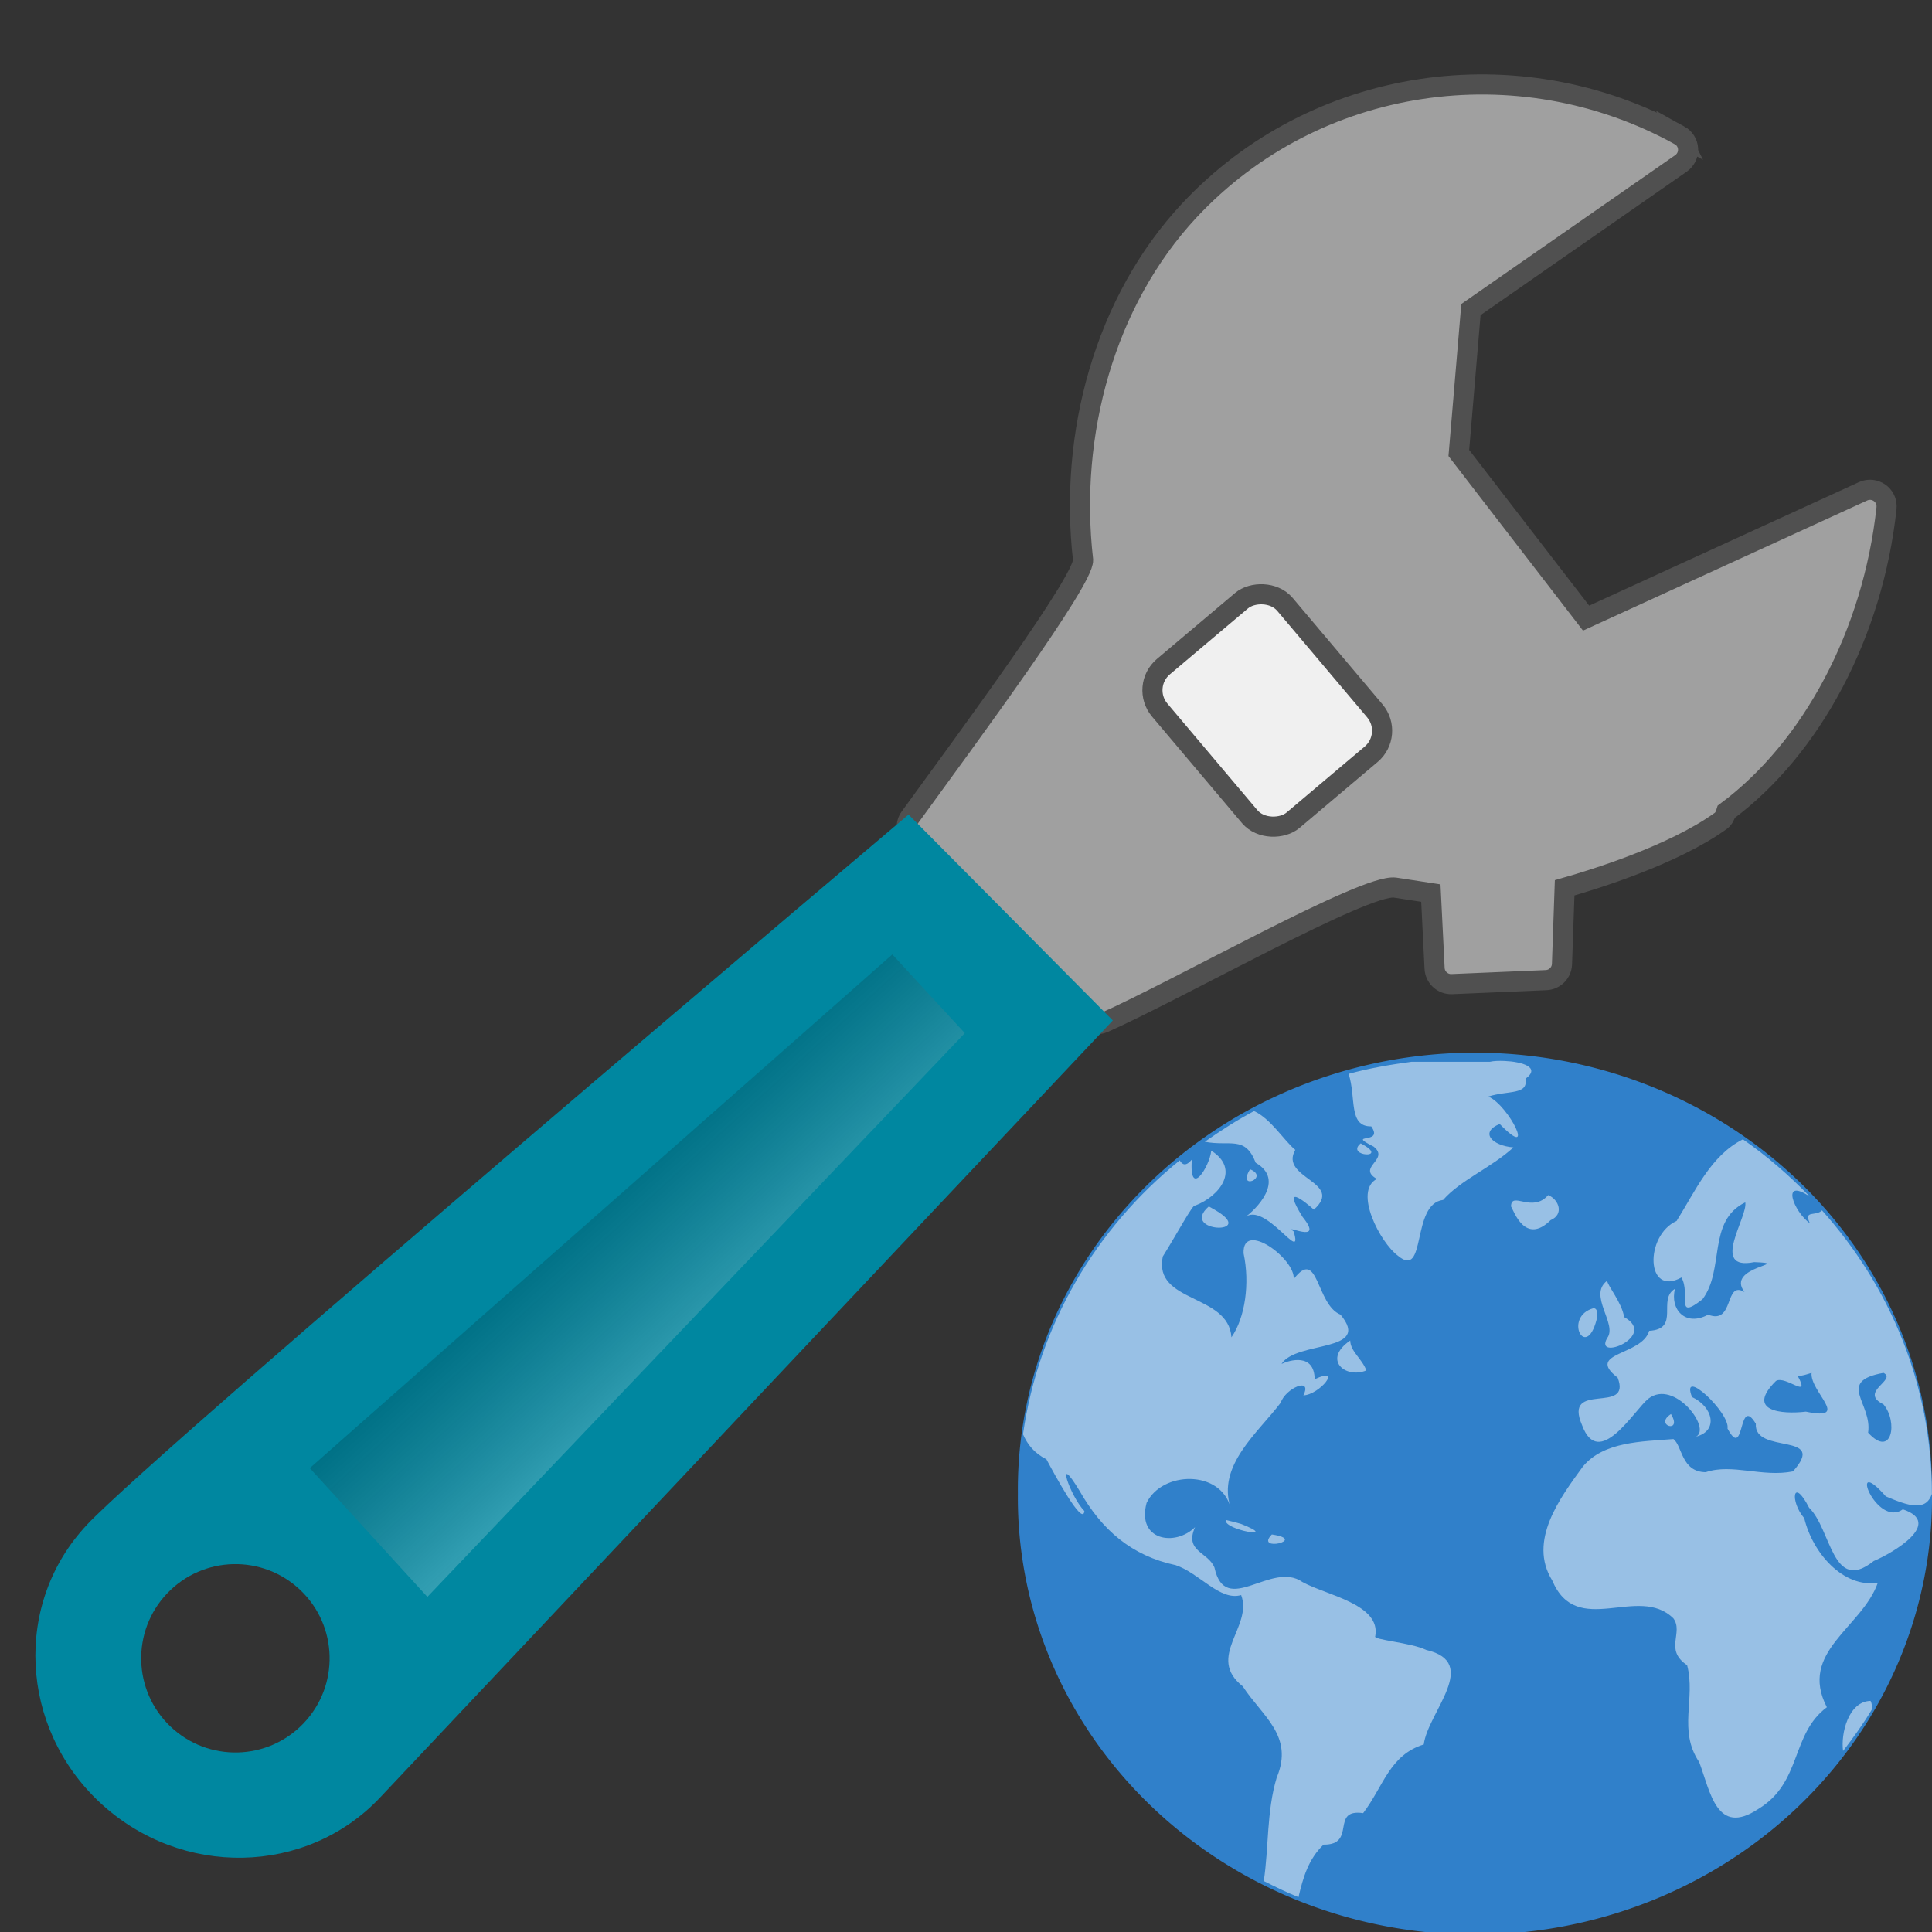 <svg width="48" version="1.1" xmlns="http://www.w3.org/2000/svg" viewBox="0 0 48 48" height="48" xmlns:xlink="http://www.w3.org/1999/xlink" style="overflow:visible;enable-background:new 0 0 128 128">
<rect x="0" y="0" width="48" height="48" fill="#333333" stroke="none"/>
<defs>
<linearGradient id="linearGradient1">
<stop offset="0" style="stop-opacity:.8"/>
<stop offset="1" style="stop-color:#fff"/>
</linearGradient>
<linearGradient gradientTransform="rotate(135.641,23.557,10.776)" xlink:href="#linearGradient1" id="linearGradient2" y1="3.49" x1="52.864" y2="-0.839" x2="53.013" gradientUnits="userSpaceOnUse"/>
</defs>
<g>
<path style="fill:#3080ca" d="m 48,37.109 a 11.356,10.854 0 1,1 -22.711,0 11.356,10.854 0 1,1 22.711,0 z "/>
<path style="opacity:.5;fill:#fff" d="m 37.38,26.359 c -0.14,-0.005 -0.27,-0.002 -0.361,0.02 h -1.947 c -0.532,0.071 -1.06,0.162 -1.566,0.301 0.194,0.59 -0.014,1.313 0.562,1.305 0.332,0.469 -0.656,0.141 0.06,0.502 0.412,0.325 -0.43,0.512 0.08,0.803 -0.588,0.304 0.085,1.586 0.522,1.907 0.719,0.605 0.322,-1.287 1.124,-1.385 0.436,-0.498 1.203,-0.804 1.746,-1.305 -0.532,-0.043 -0.845,-0.377 -0.341,-0.582 0.926,0.949 0.232,-0.461 -0.281,-0.682 0.496,-0.158 0.992,-0.032 0.923,-0.442 0.393,-0.288 -0.102,-0.425 -0.522,-0.442 z  m -6.223,1.245 c -0.426,0.225 -0.834,0.489 -1.224,0.763 0.636,0.123 1,-0.164 1.265,0.522 0.748,0.431 -5.6e-05,1.17 -0.281,1.365 0.506,-0.441 1.479,1.207 1.224,0.341 -0.304,-0.222 0.802,0.361 0.221,-0.361 -0.535,-0.862 0.055,-0.382 0.281,-0.181 0.768,-0.688 -0.87,-0.777 -0.462,-1.485 -0.268,-0.217 -0.608,-0.775 -1.024,-0.964 z  m 12.144,.703 c -0.796,0.4 -1.18,1.283 -1.646,2.027 -0.797,0.359 -0.77,1.898 0.12,1.405 0.238,0.416 -0.173,1.086 0.522,0.542 0.56,-0.741 0.111,-1.941 1.064,-2.409 0.069,0.363 -0.888,1.708 0.221,1.485 1.002,0.038 -0.728,0.103 -0.241,0.743 -0.506,-0.3 -0.242,0.823 -0.903,0.562 -0.573,0.311 -0.954,-0.143 -0.823,-0.642 -0.45,0.263 0.14,1 -0.642,1.044 -0.175,0.622 -1.602,0.531 -0.783,1.164 0.364,0.942 -1.371,0.053 -0.883,1.184 0.417,1.118 1.291,-0.375 1.646,-0.662 0.642,-0.498 1.578,0.744 1.184,0.943 0.566,-0.144 0.422,-0.743 -0.1,-0.984 -0.299,-0.775 0.952,0.394 0.883,0.783 0.439,0.823 0.255,-0.858 0.703,-0.12 -0.052,0.778 1.807,0.193 0.923,1.184 -0.76,0.153 -1.514,-0.203 -2.168,0.02 -0.609,-0.005 -0.581,-0.66 -0.803,-0.823 -0.775,0.063 -1.73,0.057 -2.248,0.682 -0.561,0.769 -1.374,1.848 -0.763,2.83 0.612,1.456 2.139,0.084 3.011,0.943 0.259,0.358 -0.238,0.776 0.341,1.164 0.218,0.827 -0.234,1.618 0.301,2.409 0.277,0.743 0.435,1.844 1.465,1.164 1.091,-0.656 0.806,-1.859 1.706,-2.529 -0.712,-1.378 0.87,-1.973 1.265,-3.091 -0.863,0.126 -1.618,-0.74 -1.827,-1.606 -0.363,-0.421 -0.285,-1.051 0.12,-0.261 0.557,0.539 0.576,2.148 1.606,1.325 0.471,-0.197 1.747,-0.943 0.723,-1.285 -0.66,0.478 -1.391,-1.427 -0.422,-0.321 0.561,0.238 0.993,0.382 1.144,-0.06 0,-2.691 -1.033,-5.149 -2.73,-7.046 -0.158,0.159 -0.464,-0.018 -0.301,0.321 -0.401,-0.284 -0.736,-1.157 0,-0.662 -0.508,-0.523 -1.06,-1.006 -1.666,-1.425 z  m -9.495,.1 c -0.4,0.333 0.76,0.396 0,0 z  m -3.713,.181 c -0.039,0.396 -0.553,1.209 -0.482,0.221 -0.146,0.173 -0.233,0.135 -0.301,0.02 -2.088,1.69 -3.506,4.087 -3.894,6.805 0.111,0.255 0.282,0.471 0.582,0.622 0.174,0.324 0.91,1.697 0.943,1.285 -0.367,-0.384 -0.741,-1.529 -0.12,-0.502 0.556,0.976 1.293,1.614 2.389,1.847 0.599,0.204 1.099,0.897 1.626,0.743 0.298,0.786 -0.883,1.536 0.04,2.268 0.482,0.742 1.281,1.227 0.843,2.268 -0.253,0.84 -0.195,1.747 -0.321,2.569 0.284,0.142 0.565,0.282 0.863,0.401 0.113,-0.494 0.254,-0.956 0.622,-1.305 0.834,0.007 0.156,-0.901 0.984,-0.783 0.505,-0.662 0.653,-1.443 1.506,-1.706 0.102,-0.803 1.419,-2.036 0.06,-2.349 -0.369,-0.182 -1.337,-0.251 -1.265,-0.341 0.147,-0.797 -1.221,-1.019 -1.807,-1.345 -0.769,-0.546 -1.917,0.89 -2.188,-0.361 -0.162,-0.394 -0.753,-0.396 -0.482,-1.004 -0.49,0.487 -1.455,0.338 -1.204,-0.602 0.381,-0.792 1.838,-0.832 2.088,0.12 -0.346,-1.051 0.681,-1.862 1.245,-2.61 0.115,-0.357 0.797,-0.655 0.562,-0.181 0.4,-0.014 0.991,-0.734 0.281,-0.401 -0.01,-0.658 -0.625,-0.475 -0.823,-0.381 0.368,-0.584 2.256,-0.271 1.465,-1.224 -0.613,-0.248 -0.544,-1.69 -1.164,-0.883 0.052,-0.497 -1.273,-1.476 -1.245,-0.642 0.16,0.746 0.04,1.599 -0.301,2.088 -0.071,-1.093 -1.946,-0.842 -1.706,-2.007 0.347,-0.555 0.764,-1.334 0.803,-1.265 0.623,-0.238 1.123,-0.911 0.401,-1.365 z  m .964,.462 c -0.339,0.555 0.501,0.205 0,0 z  m 7.407,.642 c -0.397,0.457 -0.915,-0.111 -0.923,0.281 0.072,0.119 0.353,0.966 0.984,0.341 0.339,-0.143 0.207,-0.512 -0.06,-0.622 z  m -8.431,.281 c -0.752,0.657 1.259,0.722 0.141,0.08 l -.141,-.08 z  m 9.896,1.847 c -0.486,0.36 0.267,1.079 0,1.425 -0.339,0.591 1.276,-0.05 0.422,-0.522 -0.053,-0.355 -0.408,-0.775 -0.422,-0.903 z  m -.341,.682 c -0.755,0.213 -0.187,1.318 0.08,0.281 0.015,-0.06 0.051,-0.283 -0.08,-0.281 z  m -6.042,.803 c -0.702,0.479 -0.113,0.958 0.401,0.743 -0.106,-0.289 -0.397,-0.472 -0.401,-0.743 z  m 11.462,.803 c -0.048,0.468 1,1.201 -0.141,0.964 -0.603,0.071 -1.503,-0.011 -0.743,-0.763 0.24,-0.144 0.87,0.479 0.542,-0.12 0.116,-0.007 0.232,-0.045 0.341,-0.08 z  m 1.786,0 c 0.35,0.177 -0.628,0.472 0,0.783 0.366,0.43 0.213,1.356 -0.381,0.703 0.11,-0.729 -0.804,-1.27 0.381,-1.485 z  m -5.279,1.024 c -0.44,0.283 0.304,0.501 0,0 z  m -11.06,2.63 c -0.074,0.247 1.393,0.497 0.381,0.1 l -.141,-.04 -.241,-.06 z  m 1.144,.361 c -0.445,0.451 0.916,0.135 0,0 z  m 14.874,4.135 c -0.552,0.014 -0.743,0.82 -0.682,1.245 0.257,-0.335 0.507,-0.681 0.723,-1.044 -0.002,-0.071 -0.008,-0.138 -0.04,-0.201 z "/>
</g>
<path style="fill:#a0a0a0;stroke:#505050;stroke-width:.5" d="m 41.727,3.36 c 0.125,0.069 0.205,0.197 0.213,0.34 9e-05,0.004 0,0.008 0,0.012 0.003,0.138 -0.063,0.269 -0.177,0.348 0,0 -4.919,3.423 -5.218,3.631 -0.028,0.334 -0.278,3.286 -0.301,3.564 0.174,0.225 2.817,3.654 3.162,4.102 0.548,-0.251 6.882,-3.151 6.882,-3.151 0.135,-0.062 0.292,-0.046 0.413,0.04 0.105,0.076 0.168,0.196 0.171,0.325 0,0.018 0,0.036 -0.002,0.054 -0.336,3.112 -1.855,5.967 -3.98,7.542 -0.026,0.088 -0.063,0.173 -0.138,0.228 -1.179,0.849 -3.147,1.455 -3.879,1.663 -0.016,0.45 -0.066,1.895 -0.066,1.895 -0.007,0.215 -0.179,0.389 -0.395,0.398 l -2.341,.099 c -0.226,0.01 -0.418,-0.165 -0.429,-0.391 0,0 -0.07,-1.392 -0.093,-1.87 -0.375,-0.057 -0.893,-0.137 -0.893,-0.137 -0.759,-0.091 -5.311,2.5 -7.235,3.358 -0.159,0.071 -0.344,0.034 -0.465,-0.091 l -4.314,-4.484 c -0.138,-0.144 -0.154,-0.367 -0.036,-0.528 1.499,-2.063 4.316,-5.876 4.303,-6.394 -0.36,-3.129 0.54,-6.433 2.636,-8.68 3.124,-3.348 8.169,-4.084 12.183,-1.871 z "/>
<path style="fill:#0087a0" d="m 2.161,37.881 c 1.831,-1.944 20.412,-17.643 20.412,-17.643 l 5.075,5.115 c 0,0 -16.373,17.36 -18.203,19.304 -1.831,1.945 -4.944,2.004 -6.956,0.133 -2.011,-1.871 -2.158,-4.964 -0.327,-6.909 z  m 2.073,5.013 c 0.936,0.892 2.418,0.856 3.309,-0.08 0.892,-0.935 0.856,-2.417 -0.08,-3.308 -0.936,-0.892 -2.418,-0.856 -3.309,0.08 -0.892,0.935 -0.856,2.417 0.08,3.308 z "/>
<g style="stroke-width:.5">
<rect width="4.994" x="-36.3" y="-14.709" rx="0.765" height="4.072" style="fill:#f0f0f0;stroke:#505050" transform="matrix(-0.645,-0.764,-0.764,0.645,0,0)"/>
<path style="opacity:.2;fill:url(#linearGradient2);stroke-linejoin:round" d="m 23.971,25.668 -13.353,14.006 -2.921,-3.199 14.473,-12.762 Z "/>
</g>
</svg>
